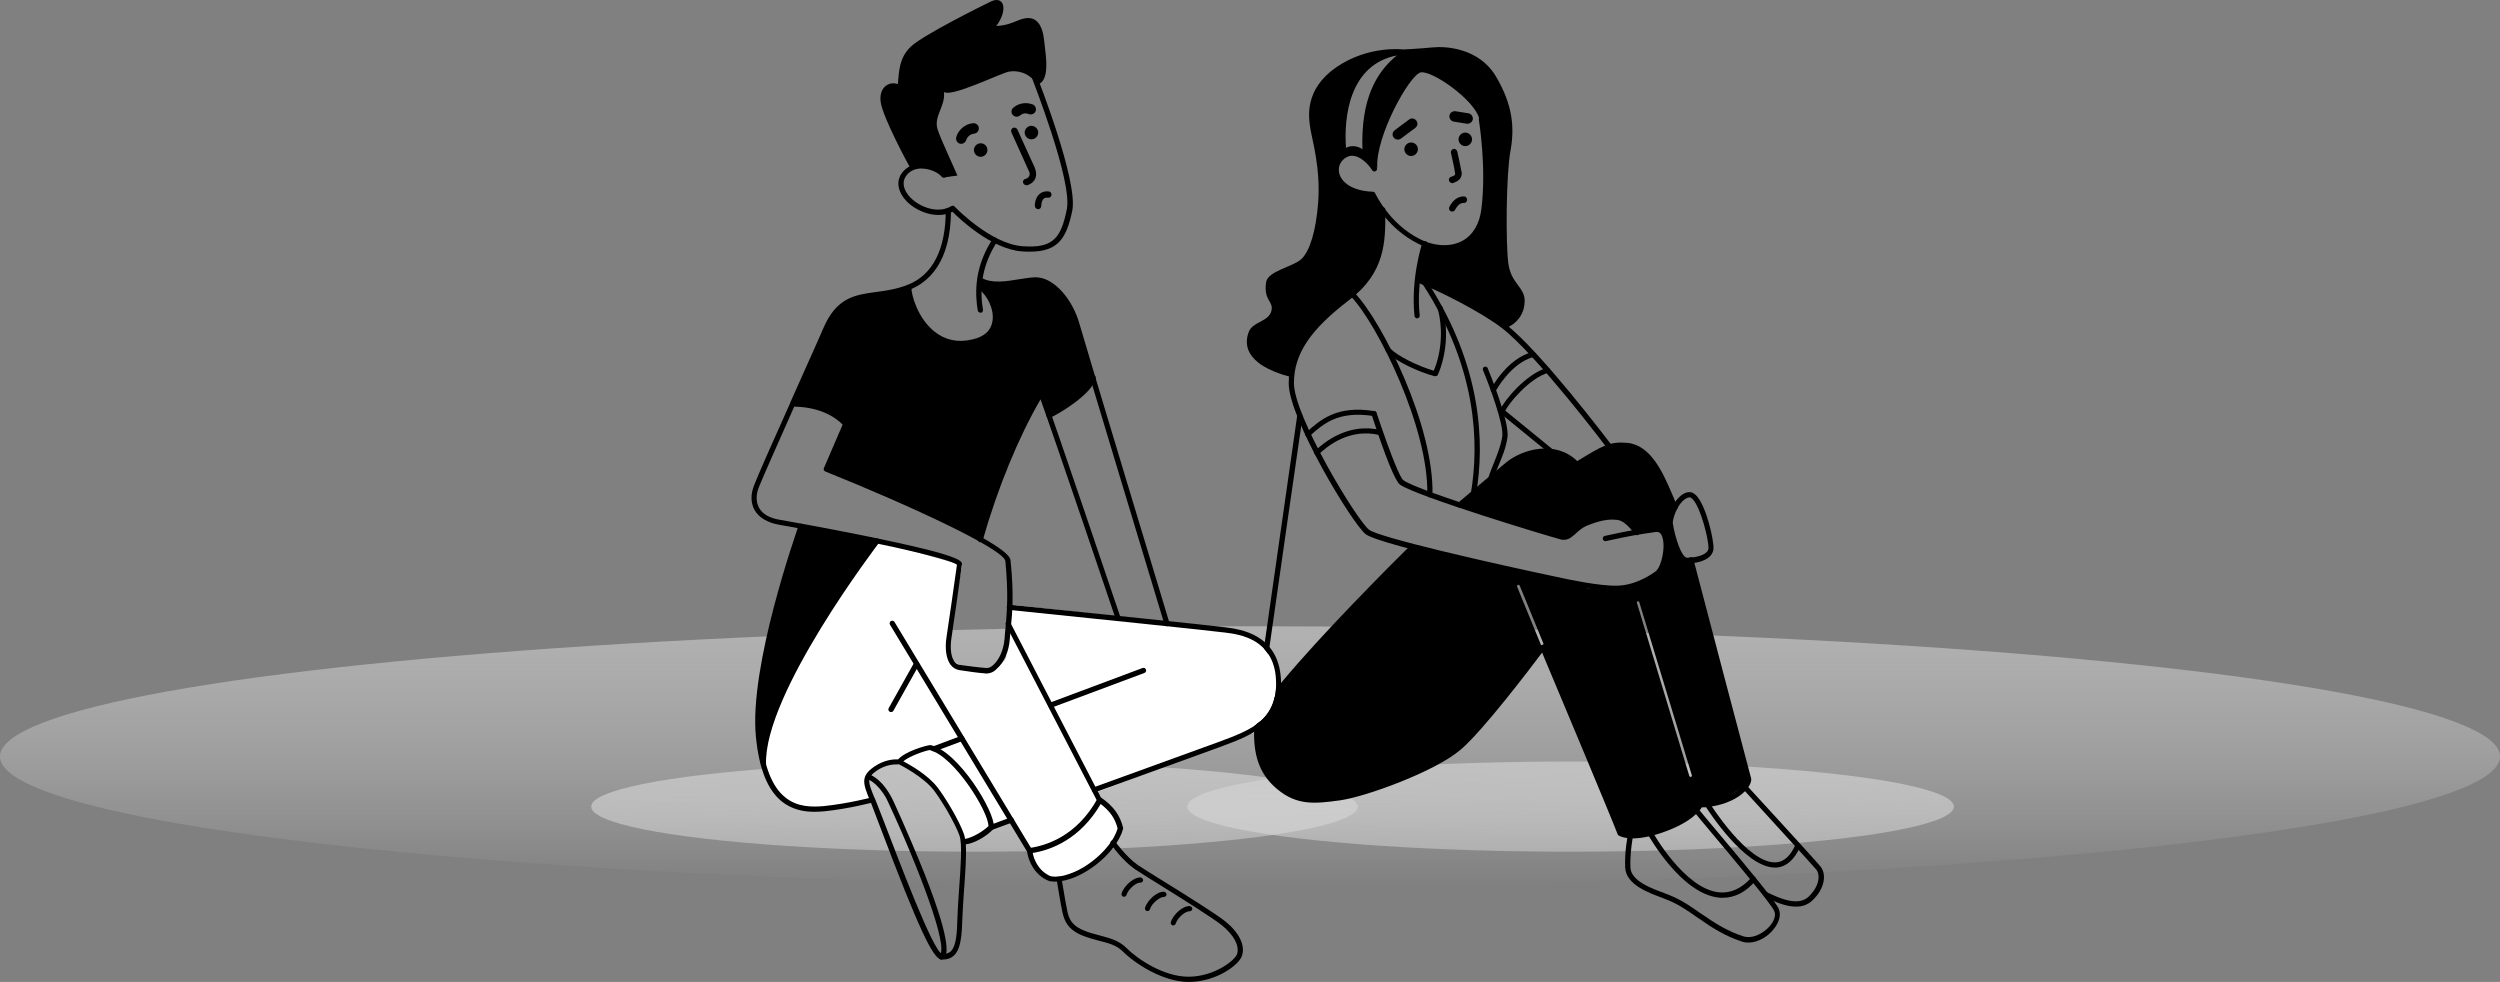 <svg width="499" height="196" viewBox="0 0 499 196" fill="none" xmlns="http://www.w3.org/2000/svg">
<rect x="0" y="0" width="499" height="196" fill="#808080" stroke="none"/>
<ellipse cx="249.5" cy="151" rx="249.5" ry="26" fill="url(#paint0_linear)"/>
<ellipse cx="313.5" cy="161" rx="76.5" ry="9" fill="url(#paint1_linear)"/>
<ellipse cx="194.5" cy="161" rx="76.5" ry="9" fill="url(#paint2_linear)"/>
<path d="M152.438 153.091C152.438 153.091 150.099 114.245 175.101 108.004L192.046 112.788L189.188 128.025C189.188 128.025 188.356 131.25 191.631 132.758C194.853 134.214 197.036 134.422 197.036 134.422C197.036 134.422 201.299 132.134 200.831 130.626C200.363 129.117 201.611 120.693 201.611 120.693L247.249 125.685C247.249 125.685 262.479 132.55 250.368 146.227L218.712 158.187L221.051 160.215L224.17 165.52C224.17 165.52 220.323 172.124 217.464 173.06C214.606 173.996 209.46 175.868 209.46 175.868C209.46 175.868 206.653 173.788 206.081 171.552C205.509 169.316 202.39 163.544 202.39 163.544L197.452 165.364L195.165 167.548H192.774L188.928 161.671L187.108 158.031L182.222 153.611L179.052 152.051C179.052 152.051 171.982 153.299 172.918 155.951C173.854 158.603 174.217 159.799 174.217 159.799L166.628 161.203C166.628 161.203 158.935 162.972 155.869 159.175C152.802 155.327 152.438 153.091 152.438 153.091Z" fill="white"/>
<path d="M195.581 55.533L196.933 56.365C196.933 56.365 200.311 56.729 201.507 56.469C202.703 56.261 206.133 55.845 207.173 55.845C208.264 55.845 211.851 58.809 212.423 59.485C212.994 60.161 215.022 64.79 215.022 64.79L217.465 73.11C217.465 73.11 218.452 74.982 218.14 75.814C217.829 76.646 214.19 79.818 213.462 80.338C212.735 80.859 209.356 82.783 209.356 82.783L207.745 78.414L202.806 87.879C202.806 87.879 197.92 100.204 197.661 100.88C197.401 101.556 195.581 107.588 195.581 107.588L190.539 105.04L183.574 101.712L177.129 98.852L169.592 95.679L164.913 93.755L166.993 88.919L168.76 84.811C168.76 84.811 167.408 83.511 166.837 83.095C166.265 82.679 162.47 80.703 161.327 80.703C160.131 80.703 158.208 80.703 158.208 80.703L162.418 71.238C162.418 71.238 165.849 63.853 166.369 63.021C166.889 62.189 169.799 60.109 170.787 59.745C171.827 59.329 174.841 58.913 176.037 58.757C177.233 58.601 181.027 57.561 181.027 57.561C181.027 57.561 182.119 60.941 182.638 61.929C183.158 62.917 185.029 65.622 185.549 66.09C186.069 66.558 189.084 68.43 190.487 68.534C191.891 68.638 195.166 68.274 196.153 67.598C196.153 67.598 198.7 65.362 198.648 64.01C198.596 62.657 197.245 59.017 196.933 58.653C196.673 58.289 195.373 57.405 195.373 57.405L195.581 55.533Z" fill="black"/>
<path d="M159.923 105.04L175.049 108.004C175.049 108.004 169.227 116.065 168.136 117.677C167.044 119.289 161.223 128.649 160.495 129.95C159.819 131.198 155.765 139.258 155.349 140.298C154.933 141.338 152.49 147.943 152.334 149.971C152.178 151.999 151.866 150.439 151.866 150.439C151.866 150.439 151.294 146.747 151.294 145.187C151.294 143.626 152.23 133.798 152.49 132.498C152.75 131.198 155.505 119.289 155.817 118.301C156.077 117.313 158.208 110.916 158.208 110.916L159.923 105.04Z" fill="black"/>
<path d="M205.613 50.229C205.093 50.229 204.573 50.229 203.95 50.177C197.868 49.709 191.527 43.676 190.123 42.272C187.16 43.78 183.21 42.428 180.975 40.192C179.259 38.424 178.843 36.344 179.883 34.732C180.715 33.483 182.014 32.755 183.626 32.651C185.549 32.547 187.732 33.38 188.772 34.68C188.98 34.836 188.98 35.2 188.72 35.356C188.512 35.564 188.148 35.512 187.992 35.304C187.108 34.264 185.289 33.587 183.678 33.639C182.794 33.691 181.546 34.004 180.767 35.252C179.987 36.448 180.351 38.008 181.702 39.412C183.73 41.492 187.368 42.688 189.915 41.128C190.123 41.024 190.383 41.024 190.539 41.232C190.591 41.284 197.608 48.617 204.002 49.136C210.343 49.657 211.799 47.368 212.942 41.752C214.086 36.136 206.029 15.75 205.977 15.542C205.873 15.282 205.977 14.97 206.289 14.866C206.549 14.762 206.861 14.866 206.964 15.178C207.276 16.011 215.177 36.084 214.034 42.012C212.89 47.472 211.279 50.229 205.613 50.229Z" fill="black"/>
<path d="M196.985 134.422C196.933 134.422 196.881 134.422 196.829 134.422C195.217 134.318 193.502 134.058 191.787 133.798L191.475 133.746C190.799 133.642 190.175 133.278 189.707 132.654C188.876 131.51 188.564 129.482 188.928 127.141C189.188 125.529 190.695 115.025 191.007 112.737C189.5 111.332 171.722 107.588 155.453 104.728C153.166 104.312 151.502 103.324 150.619 101.816C149.839 100.412 149.787 98.696 150.515 96.876C151.139 95.212 154.465 87.671 157.74 80.391C157.74 80.391 157.74 80.391 157.74 80.339C160.963 73.11 164.081 66.194 164.289 65.622C166.94 59.381 170.579 58.861 174.841 58.289C176.868 58.029 178.948 57.717 181.235 56.833C186.173 54.857 188.772 49.761 188.772 42.012C188.772 41.7 188.98 41.492 189.292 41.492C189.603 41.492 189.811 41.7 189.811 42.012C189.811 52.361 185.341 56.313 181.599 57.821C179.208 58.757 176.972 59.069 174.997 59.381C170.943 59.953 167.72 60.369 165.277 66.09C165.225 66.246 162.21 72.954 159.039 80.131C163.406 80.287 167.044 81.847 169.227 84.447C169.331 84.603 169.383 84.811 169.279 84.967C168.5 86.683 166.317 91.831 165.641 93.443C167.668 94.275 175.413 97.448 183.158 100.932C201.455 109.252 201.663 111.228 201.715 111.957C202.39 118.613 202.079 122.149 201.767 125.269C201.715 126.049 201.611 126.777 201.559 127.505C201.403 130.002 200.415 132.238 198.96 133.486C198.336 134.162 197.608 134.422 196.985 134.422ZM158.52 81.171C155.349 88.347 152.074 95.68 151.45 97.292C150.879 98.8 150.879 100.204 151.502 101.348C152.178 102.596 153.634 103.428 155.609 103.74C155.713 103.74 164.757 105.352 173.698 107.172C192.254 110.968 192.098 112.009 191.995 112.737C191.735 114.765 190.175 125.685 189.915 127.297C189.603 129.326 189.811 131.094 190.487 132.03C190.747 132.394 191.111 132.654 191.579 132.706L191.891 132.758C193.554 132.966 195.269 133.226 196.881 133.33C197.296 133.382 197.816 133.174 198.284 132.706C199.22 131.874 200.311 130.054 200.519 127.401C200.571 126.621 200.623 125.893 200.727 125.113C200.987 122.045 201.299 118.561 200.675 112.009C200.467 109.668 181.962 101.036 164.757 94.119C164.601 94.067 164.549 93.963 164.445 93.859C164.393 93.755 164.393 93.599 164.445 93.443C164.497 93.391 167.148 87.099 168.188 84.759C166.057 82.575 162.626 81.223 158.52 81.171Z" fill="black"/>
<path d="M181.754 33.64C181.235 32.755 176.141 23.291 175.777 20.327C175.413 17.363 177.492 16.166 179.207 16.791C179.467 14.086 179.467 11.59 181.754 9.354C183.99 7.118 196.049 1.138 197.66 0.358C200.415 -1.047 201.299 1.918 198.856 5.194C201.091 5.038 201.922 4.57 203.274 4.05C206.913 2.542 208.108 5.09 208.42 8.158C208.784 11.382 209.615 16.114 207.068 16.895C205.353 14.346 202.962 14.034 201.403 14.294C199.843 14.554 189.863 19.495 188.408 18.351C188.772 21.211 186.277 23.187 187.16 25.891C187.732 27.659 190.175 32.859 191.111 35.044C190.123 35.148 189.291 35.304 188.564 35.408C186.381 32.547 182.69 33.432 181.754 33.64Z" fill="black"/>
<path d="M204.834 36.968C204.574 36.968 204.314 36.76 204.21 36.5C204.106 36.136 204.314 35.772 204.678 35.72C204.678 35.72 205.249 35.564 205.457 35.096C205.561 34.836 205.561 34.42 205.301 34.004C204.626 32.547 201.975 26.671 201.871 26.411C201.715 26.099 201.871 25.683 202.183 25.527C202.494 25.371 202.91 25.527 203.066 25.839C203.118 25.891 205.821 31.975 206.497 33.38C206.861 34.212 206.913 34.94 206.653 35.616C206.237 36.604 205.197 36.916 205.093 36.968C204.99 36.968 204.886 36.968 204.834 36.968Z" fill="black"/>
<path d="M197.089 29.947C197.089 30.675 196.465 31.299 195.737 31.299C195.009 31.299 194.386 30.675 194.386 29.947C194.386 29.219 195.009 28.595 195.737 28.595C196.465 28.595 197.089 29.167 197.089 29.947Z" fill="black"/>
<path d="M207.224 26.463C207.224 27.191 206.601 27.815 205.873 27.815C205.145 27.815 204.521 27.191 204.521 26.463C204.521 25.735 205.145 25.111 205.873 25.111C206.653 25.163 207.224 25.735 207.224 26.463Z" fill="black"/>
<path d="M191.891 28.699C191.839 28.699 191.735 28.699 191.683 28.699C191.111 28.595 190.747 28.023 190.851 27.451C191.059 26.463 192.151 24.799 194.23 24.591C194.802 24.539 195.321 24.955 195.373 25.527C195.425 26.099 195.01 26.619 194.438 26.671C193.45 26.775 192.93 27.607 192.878 27.919C192.774 28.335 192.359 28.699 191.891 28.699Z" fill="black"/>
<path d="M202.91 23.291C202.65 23.291 202.391 23.187 202.183 22.979C201.767 22.563 201.819 21.887 202.235 21.523C202.858 20.951 204.314 20.171 206.133 20.847C206.653 21.055 206.913 21.679 206.705 22.199C206.497 22.719 205.873 22.979 205.353 22.771C204.366 22.355 203.69 22.979 203.69 22.979C203.43 23.187 203.17 23.291 202.91 23.291Z" fill="black"/>
<path d="M207.225 41.752C206.861 41.752 206.549 41.44 206.549 41.076C206.549 40.088 206.913 39.204 207.536 38.684C208.056 38.268 208.68 38.112 209.356 38.216C209.72 38.268 209.927 38.632 209.876 38.944C209.824 39.308 209.46 39.516 209.148 39.464C208.836 39.412 208.576 39.464 208.368 39.62C208.056 39.88 207.848 40.452 207.848 41.024C207.848 41.44 207.588 41.752 207.225 41.752Z" fill="black"/>
<path d="M195.685 62.397C195.425 62.397 195.217 62.241 195.165 61.981C194.282 56.781 195.269 52.101 198.128 47.681C198.284 47.42 198.596 47.368 198.856 47.525C199.116 47.681 199.168 47.993 199.012 48.253C196.309 52.465 195.373 56.937 196.205 61.825C196.257 62.085 196.049 62.397 195.789 62.449C195.737 62.397 195.685 62.397 195.685 62.397Z" fill="black"/>
<path d="M232.954 125.009C232.747 125.009 232.539 124.853 232.435 124.645C232.279 124.125 215.905 70.042 214.502 65.049C213.046 59.953 209.616 56.677 207.121 56.417C206.185 56.313 204.886 56.521 203.534 56.781C200.831 57.197 197.816 57.717 195.425 56.417C195.165 56.261 195.061 55.949 195.217 55.689C195.373 55.429 195.685 55.325 195.945 55.481C198.024 56.625 200.883 56.157 203.378 55.741C204.782 55.533 206.133 55.273 207.225 55.377C210.499 55.689 214.086 59.693 215.489 64.737C216.893 69.73 233.266 123.761 233.422 124.333C233.526 124.593 233.37 124.905 233.058 124.957C233.058 125.009 233.006 125.009 232.954 125.009Z" fill="black"/>
<path d="M210.603 175.972C210.187 175.972 209.824 175.92 209.408 175.868C209.356 175.868 209.356 175.868 209.304 175.816C206.549 174.672 205.249 171.968 204.989 169.836C204.937 169.576 205.145 169.316 205.457 169.264C208.784 168.796 214.917 166.924 219.076 159.383C219.128 159.227 219.284 159.175 219.44 159.123C219.596 159.071 219.752 159.123 219.856 159.227C222.299 160.995 223.546 162.711 224.17 165.208C224.17 165.312 224.17 165.364 224.17 165.468C222.766 170.46 215.697 175.972 210.603 175.972ZM209.668 174.88C209.979 174.932 210.291 174.984 210.603 174.984C215.177 174.984 221.779 169.888 223.078 165.364C222.559 163.335 221.571 161.931 219.7 160.475C215.541 167.6 209.668 169.68 206.133 170.252C206.341 171.396 207.173 173.788 209.668 174.88Z" fill="black"/>
<path d="M186.381 149.971C186.173 149.971 185.965 149.867 185.913 149.659C185.809 149.399 185.965 149.087 186.225 148.983L191.787 146.902C192.047 146.798 192.358 146.954 192.462 147.214C192.566 147.474 192.41 147.786 192.15 147.891L186.589 149.971C186.537 149.971 186.433 149.971 186.381 149.971Z" fill="black"/>
<path d="M209.72 141.234C209.512 141.234 209.304 141.13 209.252 140.922C209.148 140.662 209.304 140.35 209.564 140.246L228.068 133.33C228.328 133.226 228.64 133.382 228.744 133.642C228.848 133.902 228.692 134.214 228.432 134.318L209.928 141.234C209.824 141.234 209.772 141.234 209.72 141.234Z" fill="black"/>
<path d="M218.452 158.187C218.244 158.187 218.036 158.031 217.984 157.823C217.88 157.563 218.036 157.251 218.296 157.147L243.091 148.151C249.848 145.654 255.15 143.678 254.682 135.566C254.214 127.505 247.405 126.621 244.494 126.257C244.338 126.257 244.182 126.205 244.026 126.205C242.311 125.945 216.581 123.293 201.403 121.733C201.143 121.681 200.935 121.473 200.935 121.161C200.987 120.901 201.247 120.693 201.507 120.693C216.685 122.253 242.415 124.905 244.13 125.165C244.286 125.165 244.442 125.217 244.598 125.217C247.509 125.581 255.15 126.569 255.67 135.514C256.189 144.406 250.264 146.59 243.402 149.139L242.259 149.555L218.608 158.135C218.608 158.187 218.556 158.187 218.452 158.187Z" fill="black"/>
<path d="M197.868 165.676C197.66 165.676 197.452 165.52 197.4 165.312C197.296 165.052 197.452 164.74 197.712 164.636L201.663 163.18C201.922 163.076 202.234 163.232 202.338 163.492C202.442 163.752 202.286 164.064 202.026 164.168L198.076 165.624C197.972 165.676 197.92 165.676 197.868 165.676Z" fill="black"/>
<path d="M188.2 191.521C188.096 191.521 187.992 191.521 187.888 191.521C186.225 191.417 183.262 185.073 175.777 165.312C174.841 162.868 174.113 160.943 173.697 159.851L173.646 159.799C172.294 156.471 171.67 154.963 174.477 153.039C176.556 151.583 178.532 151.531 179.259 151.583C180.767 149.919 184.769 148.827 185.601 148.723C185.653 148.723 185.705 148.723 185.757 148.723C191.267 149.919 198.7 162.087 198.388 165.208C198.388 165.312 198.336 165.416 198.232 165.52C196.984 166.872 194.541 168.328 192.774 168.536C192.93 170.824 192.67 174.256 192.41 177.844C192.254 180.185 192.098 182.421 192.046 184.241C191.942 187.829 191.475 189.753 190.383 190.741C189.811 191.261 189.135 191.521 188.2 191.521ZM178.895 152.571C178.168 152.571 176.608 152.727 174.997 153.819C172.918 155.275 173.23 156.055 174.581 159.331L174.633 159.383C175.101 160.527 175.829 162.451 176.764 164.844C179.623 172.28 186.225 189.753 187.992 190.377C188.772 190.429 189.343 190.273 189.759 189.909C190.591 189.129 191.007 187.309 191.059 184.137C191.111 182.265 191.267 179.925 191.423 177.688C191.734 173.372 192.098 168.484 191.526 166.82C190.643 164.272 187.784 159.539 186.381 157.719C184.301 155.067 179.987 152.831 179.363 152.519C179.207 152.623 179.051 152.571 178.895 152.571ZM180.299 151.947C181.754 152.727 185.237 154.703 187.108 157.147C188.616 159.071 191.475 163.804 192.41 166.508C192.514 166.768 192.566 167.08 192.618 167.444C194.022 167.236 196.153 165.988 197.296 164.896C197.296 161.931 190.383 150.855 185.549 149.711C184.613 149.867 181.65 150.855 180.299 151.947Z" fill="black"/>
<path d="M187.888 191.521C187.732 191.521 187.576 191.469 187.472 191.313C187.316 191.105 187.316 190.741 187.576 190.585C189.344 189.129 183.678 173.84 177.18 159.903C177.18 159.851 175.725 156.731 173.334 155.587C173.074 155.483 172.97 155.171 173.074 154.911C173.178 154.651 173.49 154.547 173.75 154.651C176.505 155.951 178.012 159.331 178.116 159.487C178.168 159.539 181.495 166.768 184.458 174.204C190.539 189.597 188.876 190.897 188.252 191.417C188.096 191.469 187.992 191.521 187.888 191.521Z" fill="black"/>
<path d="M223.182 123.969C222.974 123.969 222.766 123.813 222.714 123.605C222.61 123.241 210.499 87.463 207.692 79.714C203.326 87.203 199.116 97.395 196.153 107.848C196.049 108.108 195.789 108.264 195.529 108.212C195.269 108.108 195.113 107.848 195.165 107.588C198.284 96.615 202.754 85.903 207.38 78.258C207.484 78.102 207.692 77.998 207.848 77.998C208.056 77.998 208.212 78.154 208.264 78.31C210.083 83.095 223.546 122.877 223.65 123.241C223.754 123.501 223.598 123.813 223.338 123.917C223.286 123.969 223.234 123.969 223.182 123.969Z" fill="black"/>
<path d="M191.682 69.106C189.551 69.106 187.576 68.43 185.861 67.026C182.326 64.217 180.871 59.329 180.871 57.353C180.871 57.041 181.079 56.833 181.39 56.833C181.702 56.833 181.91 57.041 181.91 57.353C181.91 59.121 183.314 63.645 186.536 66.194C188.668 67.91 191.215 68.43 194.073 67.754C196.413 67.234 197.764 66.037 198.076 64.217C198.544 61.825 197.036 58.913 195.425 57.769C195.165 57.613 195.113 57.301 195.321 57.041C195.477 56.781 195.789 56.729 196.049 56.937C197.972 58.289 199.635 61.617 199.115 64.477C198.804 66.037 197.764 68.014 194.333 68.794C193.398 69.002 192.514 69.106 191.682 69.106Z" fill="black"/>
<path d="M209.356 83.407C209.148 83.407 208.94 83.303 208.888 83.095C208.784 82.835 208.888 82.523 209.2 82.419C210.759 81.795 217.153 77.842 217.673 75.294C217.725 75.034 217.985 74.826 218.296 74.878C218.556 74.93 218.764 75.19 218.712 75.502C218.037 78.674 211.175 82.731 209.564 83.407C209.46 83.407 209.408 83.407 209.356 83.407Z" fill="black"/>
<path d="M162.522 162.035C160.443 162.035 158.104 161.619 156.025 159.955C153.166 157.615 151.503 153.403 150.879 147.058C149.475 132.914 159.04 106.028 159.403 104.884C159.507 104.624 159.819 104.468 160.079 104.572C160.339 104.676 160.495 104.988 160.391 105.248C160.287 105.508 150.567 133.018 151.918 146.954C152.49 152.935 154.102 157.043 156.7 159.123C159.144 161.151 162.158 161.099 164.497 160.891C169.435 160.371 173.906 159.175 173.958 159.175C174.218 159.123 174.53 159.279 174.581 159.539C174.633 159.799 174.478 160.111 174.218 160.163C174.166 160.163 169.591 161.411 164.601 161.931C163.978 161.983 163.25 162.035 162.522 162.035Z" fill="black"/>
<path d="M152.386 153.143C152.126 153.143 151.866 152.935 151.866 152.623C151.347 138.114 173.698 108.94 174.633 107.692C174.789 107.484 175.153 107.432 175.361 107.588C175.569 107.744 175.621 108.108 175.465 108.316C175.257 108.628 152.386 138.478 152.906 152.571C152.906 152.883 152.698 153.091 152.386 153.143Z" fill="black"/>
<path d="M219.492 160.215C219.284 160.215 219.128 160.111 219.024 159.955L200.779 124.749C200.623 124.489 200.727 124.177 200.987 124.073C201.247 123.917 201.559 124.021 201.663 124.281L219.908 159.487C220.064 159.747 219.96 160.059 219.7 160.163C219.648 160.163 219.596 160.215 219.492 160.215Z" fill="black"/>
<path d="M205.509 170.304C205.353 170.304 205.146 170.2 205.042 170.044L177.648 124.697C177.492 124.437 177.596 124.125 177.804 123.969C178.064 123.813 178.376 123.917 178.532 124.125L205.925 169.472C206.081 169.732 205.977 170.044 205.769 170.2C205.665 170.304 205.613 170.304 205.509 170.304Z" fill="black"/>
<path d="M177.856 142.118C177.752 142.118 177.7 142.118 177.596 142.066C177.336 141.91 177.232 141.598 177.388 141.338L182.482 132.238C182.638 131.978 182.95 131.874 183.21 132.03C183.47 132.186 183.574 132.498 183.418 132.758L178.324 141.858C178.22 142.066 178.012 142.118 177.856 142.118Z" fill="black"/>
<path d="M237.269 195.993C232.123 195.993 226.561 192.353 224.118 189.909C222.871 188.661 221.259 188.245 219.388 187.777C218.244 187.465 217.049 187.153 215.801 186.633C212.631 185.229 212.267 183.149 211.903 181.277L211.799 180.809C211.435 178.78 210.915 175.608 210.915 175.556C210.863 175.296 211.071 174.984 211.331 174.984C211.591 174.932 211.903 175.14 211.903 175.4C211.903 175.452 212.423 178.624 212.787 180.601L212.89 181.069C213.202 182.889 213.514 184.501 216.165 185.645C217.309 186.165 218.452 186.425 219.596 186.737C221.519 187.257 223.338 187.725 224.794 189.181C227.133 191.521 232.331 194.953 237.217 194.953C242.311 194.953 246.521 191.729 246.937 190.377C247.405 188.765 246.313 186.685 243.922 184.709C242.103 183.253 236.125 179.508 231.707 176.752C229.368 175.296 227.341 174.048 226.509 173.476C224.066 171.812 221.831 168.64 221.727 168.536C221.571 168.276 221.623 167.964 221.831 167.808C222.091 167.652 222.403 167.704 222.559 167.912C222.559 167.964 224.794 171.032 227.081 172.644C227.913 173.216 229.94 174.464 232.279 175.92C236.957 178.832 242.727 182.421 244.598 183.929C247.353 186.165 248.548 188.661 247.925 190.689C247.457 192.509 242.831 195.993 237.269 195.993Z" fill="black"/>
<path d="M224.378 178.988C224.326 178.988 224.274 178.988 224.222 178.988C223.962 178.884 223.806 178.624 223.858 178.364C224.378 176.7 226.405 175.036 227.705 175.14C227.964 175.192 228.172 175.452 228.172 175.712C228.12 175.972 227.913 176.18 227.601 176.18C226.925 176.076 225.262 177.324 224.846 178.624C224.794 178.832 224.586 178.988 224.378 178.988Z" fill="black"/>
<path d="M229.056 181.849C229.004 181.849 228.952 181.849 228.9 181.849C228.64 181.745 228.484 181.485 228.536 181.225C229.056 179.56 231.083 177.844 232.383 178C232.643 178.052 232.851 178.312 232.851 178.572C232.799 178.832 232.539 179.04 232.279 179.04C231.603 178.988 229.94 180.185 229.524 181.485C229.472 181.693 229.264 181.849 229.056 181.849Z" fill="black"/>
<path d="M234.202 184.709C234.15 184.709 234.098 184.709 234.046 184.709C233.786 184.605 233.63 184.345 233.682 184.085C234.202 182.421 236.229 180.705 237.529 180.861C237.789 180.913 237.997 181.173 237.997 181.433C237.945 181.693 237.685 181.901 237.425 181.901C236.749 181.797 235.086 183.045 234.67 184.345C234.618 184.553 234.41 184.709 234.202 184.709Z" fill="black"/>
<path d="M344.45 138.53L339.253 118.665L337.589 112.32L337.433 111.8L336.965 112.008C336.965 112.008 335.666 111.384 335.302 110.708C334.99 110.032 333.379 105.3 333.379 105.3V102.804L334.055 101.66L334.314 101.244L334.055 100.62L333.327 98.748C333.327 98.748 330 92.507 328.649 90.947C327.349 89.387 325.218 88.971 325.218 88.971L321.372 89.335L320.748 89.387L320.384 89.439C320.384 89.439 316.07 91.779 314.25 92.299C313.575 91.675 311.08 90.687 309.988 90.271C309.676 90.167 309.52 90.063 309.52 90.063C309.52 90.063 309.208 90.063 308.792 90.115C307.545 90.219 305.05 90.479 304.27 90.739C303.231 91.051 298.604 94.535 298.604 94.535L298.241 94.847L297.045 95.835L294.654 97.864L293.666 98.695L291.639 100.412L291.431 100.568L292.003 100.776L312.119 107.276L313.523 106.548L317.213 104.052L321.372 103.168L322.983 102.908L323.451 103.428L326.05 105.872L326.517 106.34L327.037 106.288L330.884 105.768C330.884 105.768 332.183 105.924 332.495 107.328C332.859 108.732 332.235 111.54 332.235 111.54L331.04 114.348H330.988L324.542 117.365L317.473 117.573L309.572 115.597L294.134 112.164L282.439 109.304L281.919 109.2L281.503 109.616L270.587 120.745L263.778 127.921L256.605 136.71L255.669 137.75L254.422 139.102C254.37 139.31 254.318 139.518 254.266 139.674C253.746 141.546 252.758 142.95 251.407 144.094C251.251 144.25 251.043 144.354 250.887 144.51H250.835V144.562C250.835 144.926 250.835 145.394 250.783 145.862C250.783 147.371 250.835 149.191 251.147 150.283C251.719 152.363 252.758 155.275 254.838 156.783C256.917 158.343 259.516 159.799 261.803 159.695C264.09 159.643 269.08 158.915 269.08 158.915L277.605 156.263L284.778 153.195L290.236 150.023L293.77 146.746L303.906 134.474L307.857 129.325L311.963 139.05L317.317 151.843L321.423 161.723L323.295 166.404C323.295 166.404 324.022 166.612 324.958 166.716C325.27 166.768 325.634 166.82 325.946 166.82C326.466 166.82 327.037 166.82 327.505 166.716C327.817 166.664 328.285 166.56 328.805 166.352C329.116 166.248 329.428 166.144 329.74 166.04C332.495 165.104 336.55 163.492 337.381 162.711C337.641 162.503 337.849 162.243 338.057 162.035C338.317 161.723 338.525 161.463 338.733 161.255C339.045 160.891 339.201 160.631 339.201 160.631C339.201 160.631 339.616 160.631 340.24 160.579C340.552 160.579 340.916 160.527 341.332 160.475C341.799 160.423 342.267 160.319 342.631 160.215C343.567 159.955 346.27 158.187 347.621 157.251C347.985 156.991 348.297 156.783 348.401 156.731C348.453 156.679 348.453 156.679 348.453 156.679L348.869 155.639L344.45 138.53ZM307.909 128.805C307.857 128.805 307.857 128.805 307.805 128.805C307.701 128.805 307.597 128.753 307.545 128.649L302.815 117.105C302.763 116.949 302.815 116.845 302.971 116.741C303.127 116.689 303.231 116.741 303.335 116.897L308.065 128.441C308.117 128.597 308.065 128.753 307.909 128.805ZM337.537 155.067C337.537 155.067 337.485 155.067 337.433 155.067C337.329 155.067 337.225 155.015 337.173 154.859L326.725 120.329C326.673 120.173 326.777 120.069 326.881 120.017C327.037 119.965 327.141 120.069 327.193 120.173L337.693 154.755C337.745 154.911 337.641 155.015 337.537 155.067Z" fill="black"/>
<path d="M288.261 49.916C286.545 49.916 284.726 49.5 283.011 48.616C277.241 45.704 274.382 40.556 273.706 39.256C269.236 38.996 267.001 36.916 266.429 35.044C265.91 33.431 266.481 31.767 267.833 30.727C268.664 30.103 269.652 29.843 270.64 30.103C272.615 30.519 274.33 32.495 274.798 33.431C274.954 33.691 274.85 34.003 274.59 34.159C274.33 34.315 274.018 34.211 273.862 33.951C273.447 33.223 271.991 31.455 270.38 31.143C269.652 30.987 269.028 31.143 268.405 31.611C267.365 32.391 267.001 33.587 267.365 34.783C267.885 36.395 269.86 38.112 274.018 38.268C274.226 38.268 274.382 38.372 274.486 38.58C274.538 38.632 277.241 44.664 283.427 47.732C286.338 49.188 289.508 49.344 291.847 48.096C293.979 46.952 295.33 44.716 295.694 41.648C296.733 33.171 295.174 23.967 295.174 23.863C295.122 23.603 295.33 23.291 295.59 23.239C295.902 23.187 296.162 23.395 296.214 23.655C296.214 23.759 297.773 33.171 296.733 41.752C296.214 46.068 294.082 48.044 292.367 48.98C291.12 49.604 289.716 49.916 288.261 49.916Z" fill="black"/>
<path d="M322.567 118.041C318.721 118.041 312.431 116.637 312.119 116.585C308.377 115.804 275.266 108.836 272.563 106.6C269.756 104.312 257.229 83.459 257.229 76.542C257.229 70.354 260.556 65.257 268.716 59.069C275.422 53.921 275.474 47.94 275.474 42.688V41.856C275.474 41.544 275.734 41.336 275.994 41.336C276.306 41.336 276.513 41.596 276.513 41.856V42.636C276.513 48.148 276.513 54.389 269.34 59.849C261.491 65.829 258.269 70.666 258.269 76.49C258.269 82.99 270.588 103.532 273.239 105.716C275.162 107.276 297.669 112.424 312.327 115.492C312.379 115.492 319.345 117.053 322.983 116.897C326.882 116.741 330.104 114.296 330.468 114.036C331.664 113.1 332.547 108.94 331.716 106.964C331.352 106.132 330.832 106.132 330.468 106.184L329.792 106.288C327.245 106.652 325.738 106.86 320.54 108.004C320.28 108.056 319.968 107.9 319.916 107.588C319.864 107.328 320.02 107.016 320.332 106.964C325.53 105.82 327.09 105.612 329.637 105.248L330.312 105.144C331.352 104.988 332.184 105.508 332.651 106.548C333.639 108.836 332.755 113.568 331.092 114.868C330.468 115.336 327.09 117.833 322.983 117.989C322.879 118.041 322.723 118.041 322.567 118.041Z" fill="black"/>
<path d="M282.854 63.541C282.595 63.541 282.387 63.333 282.335 63.073C281.555 55.741 283.79 48.772 283.894 48.46C283.998 48.2 284.258 48.044 284.57 48.148C284.83 48.252 284.986 48.512 284.882 48.824C284.882 48.876 282.595 55.897 283.374 62.969C283.426 63.229 283.218 63.489 282.906 63.541C282.906 63.541 282.906 63.541 282.854 63.541Z" fill="black"/>
<path d="M321.111 89.543C320.955 89.543 320.8 89.491 320.696 89.335C320.54 89.127 306.869 71.03 299.904 65.569C296.057 62.553 287.273 57.977 282.802 56.365C282.543 56.261 282.387 55.949 282.491 55.689C282.595 55.429 282.906 55.273 283.166 55.377C287.689 56.989 296.629 61.617 300.579 64.737C307.649 70.302 321.007 87.983 321.579 88.711C321.735 88.919 321.683 89.283 321.475 89.439C321.319 89.491 321.215 89.543 321.111 89.543Z" fill="black"/>
<path d="M338.577 98.904C338.109 98.436 337.641 98.175 337.121 98.228C336.238 98.279 335.406 98.852 334.626 99.84C334.523 99.944 334.471 100.048 334.367 100.204C334.263 100.36 334.159 100.516 334.055 100.672C333.951 100.88 333.795 101.088 333.691 101.296C333.067 102.544 332.703 103.896 332.807 104.676C332.807 104.78 334.003 112.424 336.706 112.424C336.81 112.424 336.914 112.424 337.018 112.424C337.173 112.424 337.381 112.424 337.537 112.424C337.693 112.424 337.901 112.372 338.057 112.372C340.136 112.112 341.904 111.176 342.008 109.512C342.112 107.848 340.604 101.036 338.577 98.904ZM337.433 111.28C337.173 111.28 336.966 111.332 336.758 111.332C335.666 111.332 334.315 107.276 333.899 104.468C333.847 103.948 334.159 102.7 334.782 101.504C334.782 101.504 334.782 101.504 334.782 101.452C334.99 101.088 335.198 100.776 335.458 100.464C335.874 99.944 336.498 99.32 337.277 99.268C337.433 99.268 337.641 99.424 337.849 99.632C339.513 101.348 341.072 107.848 341.02 109.408C340.968 110.604 339.045 111.176 337.433 111.28Z" fill="black"/>
<path d="M285.402 99.268C285.09 99.268 284.882 99.008 284.882 98.748C285.246 85.539 274.902 64.581 269.6 59.121C269.392 58.913 269.392 58.601 269.6 58.393C269.808 58.185 270.12 58.185 270.327 58.393C275.889 64.113 286.285 85.071 285.921 98.8C285.921 99.06 285.661 99.268 285.402 99.268Z" fill="black"/>
<path d="M294.134 98.852C294.082 98.852 294.082 98.852 294.03 98.852C293.77 98.799 293.562 98.539 293.614 98.279C295.226 88.555 294.862 73.474 283.998 56.781L283.946 56.729C283.79 56.469 283.842 56.157 284.102 56.001C284.362 55.845 284.674 55.897 284.83 56.157L284.882 56.209C295.901 73.214 296.317 88.555 294.654 98.435C294.654 98.695 294.394 98.852 294.134 98.852Z" fill="black"/>
<path d="M286.493 75.086C286.441 75.086 286.389 75.086 286.337 75.086C283.166 74.254 278.696 72.174 276.721 70.25C276.513 70.042 276.513 69.73 276.721 69.522C276.929 69.314 277.241 69.314 277.449 69.522C279.008 71.082 282.854 73.006 286.181 73.994C287.741 70.354 288.052 65.517 286.961 61.617C286.909 61.357 287.065 61.045 287.325 60.993C287.585 60.941 287.896 61.097 287.948 61.357C289.144 65.673 288.728 70.926 286.961 74.878C286.909 74.982 286.701 75.086 286.493 75.086Z" fill="black"/>
<path d="M259.984 83.198C259.984 83.251 259.88 83.874 259.724 85.019C258.788 91.519 255.513 114.088 253.382 129.169C253.33 129.689 253.226 130.157 253.174 130.625C252.914 130.209 252.602 129.845 252.291 129.481C252.343 129.065 252.394 128.649 252.446 128.233C254.89 111.02 258.632 84.967 258.892 83.147C258.892 83.094 258.892 83.094 258.892 83.043C258.944 82.731 259.204 82.575 259.464 82.575C259.828 82.626 260.035 82.886 259.984 83.198Z" fill="black"/>
<path d="M250.367 144.926C250.367 145.342 250.315 145.758 250.315 146.174C250.263 151.427 251.719 154.859 254.993 157.563C258.84 160.735 262.271 160.475 267.469 159.747C272.459 159.071 286.493 154.027 291.639 149.555C296.109 145.706 305.414 133.434 307.805 130.261C309.988 135.462 321.735 163.439 322.879 166.508C322.931 166.612 322.983 166.716 323.087 166.768C323.555 167.028 324.126 167.184 324.906 167.288C325.166 167.288 325.426 167.34 325.738 167.34C325.79 167.34 325.894 167.34 325.998 167.34C326.933 167.34 328.025 167.184 329.22 166.924C329.584 166.872 329.896 166.768 330.26 166.664C330.416 166.612 330.572 166.56 330.78 166.508C333.379 165.728 336.653 164.324 338.577 162.451C338.837 162.191 339.096 161.931 339.304 161.671C339.46 161.515 339.564 161.307 339.668 161.151C339.98 161.151 340.344 161.151 340.656 161.099C341.02 161.047 341.436 160.995 341.799 160.943C344.346 160.527 346.841 159.435 348.297 157.927C348.557 157.667 348.765 157.407 348.973 157.095C349.284 156.627 349.492 156.211 349.544 155.691C349.544 155.587 349.544 155.535 349.544 155.431C348.557 151.843 339.46 117.209 338.161 112.216C338.057 111.852 338.005 111.644 338.005 111.644C337.953 111.384 337.745 111.228 337.485 111.228C337.433 111.228 337.433 111.228 337.381 111.228C337.121 111.332 336.965 111.592 337.017 111.852C337.017 111.852 337.017 111.852 337.017 111.904C337.017 111.956 337.069 112.112 337.121 112.268C338.213 116.429 347.309 151.271 348.505 155.535C347.829 158.135 342.995 160.111 339.356 160.007C339.148 160.007 338.993 160.111 338.889 160.267C338.733 160.579 338.525 160.891 338.265 161.203L338.213 161.255C336.601 163.023 333.379 164.532 330.52 165.364C330.156 165.468 329.792 165.572 329.428 165.676H329.376C327.973 166.04 326.673 166.196 325.634 166.196H325.582C324.854 166.196 324.282 166.092 323.866 165.884C322.255 161.619 309.052 130.313 308.532 128.961C308.48 128.805 308.325 128.701 308.117 128.649C308.013 128.649 307.909 128.649 307.857 128.701C307.805 128.753 307.701 128.805 307.649 128.857C307.545 129.013 296.005 144.458 291.067 148.723C286.025 153.039 272.303 157.979 267.417 158.655C262.323 159.331 259.256 159.591 255.721 156.679C252.602 154.079 251.303 150.699 251.459 145.394C251.459 144.978 251.511 144.51 251.511 144.042V143.99C251.355 144.146 251.147 144.25 250.991 144.406H250.939L250.367 144.926Z" fill="black"/>
<path d="M251.459 144.146C251.459 144.198 251.459 144.198 251.407 144.25C251.303 144.458 251.147 144.562 250.939 144.562C251.095 144.406 251.251 144.302 251.459 144.146Z" fill="black"/>
<path d="M282.439 109.252C282.439 109.356 282.387 109.408 282.283 109.512C282.283 109.512 282.179 109.616 282.075 109.72C280.048 111.748 263.726 127.973 255.669 137.958C255.202 138.53 254.734 139.154 254.318 139.674C254.37 139.466 254.422 139.258 254.474 139.102C254.578 138.634 254.63 138.114 254.682 137.594C255.046 137.178 255.357 136.71 255.721 136.294C263.674 126.673 277.657 112.684 280.931 109.46C281.295 109.096 281.503 108.888 281.607 108.836C281.711 108.732 281.919 108.68 282.075 108.68C282.179 108.68 282.283 108.732 282.335 108.836C282.439 108.888 282.491 109.096 282.439 109.252Z" fill="black"/>
<path d="M334.315 101.764C334.107 101.764 333.951 101.66 333.847 101.504C333.483 100.828 333.119 99.944 332.755 99.007C331.092 95.107 328.805 89.803 324.698 89.439C321.528 89.179 320.332 89.907 315.238 92.975L314.978 93.131C314.77 93.235 314.51 93.235 314.354 93.027C310.508 88.919 304.374 90.583 301.308 93.079C299.384 94.639 291.743 101.14 291.639 101.192C291.431 101.4 291.068 101.348 290.912 101.14C290.704 100.932 290.756 100.568 290.964 100.412C291.016 100.36 298.709 93.859 300.632 92.299C303.959 89.595 310.508 87.827 314.822 92.039C319.916 88.919 321.32 88.087 324.802 88.399C329.532 88.815 331.976 94.483 333.743 98.591C334.107 99.475 334.471 100.36 334.834 100.984C334.938 101.244 334.886 101.556 334.626 101.66C334.471 101.764 334.419 101.764 334.315 101.764Z" fill="black"/>
<path d="M309.624 90.635C309.52 90.635 309.416 90.583 309.312 90.531L299.124 82.211C298.916 82.055 298.864 81.691 299.072 81.483C299.228 81.275 299.592 81.222 299.8 81.43L309.988 89.751C310.196 89.907 310.248 90.271 310.04 90.479C309.936 90.583 309.78 90.635 309.624 90.635Z" fill="black"/>
<path d="M348.972 188.141C348.557 188.141 348.089 188.089 347.673 187.933C344.398 186.893 341.487 185.021 339.304 183.461L339.044 183.305C336.601 181.589 334.834 180.341 332.131 179.353L332.027 179.3C329.064 178.208 324.542 176.596 324.386 173.164C324.23 169.992 324.906 166.768 324.906 166.664C324.958 166.404 325.218 166.196 325.53 166.248C325.79 166.3 325.998 166.56 325.946 166.872C325.946 166.924 325.322 170.096 325.426 173.112C325.53 175.868 329.636 177.324 332.339 178.312L332.443 178.364C335.302 179.405 337.069 180.653 339.616 182.421L339.876 182.577C342.163 184.189 344.866 185.905 347.985 186.893C349.856 187.465 351.987 186.269 353.183 184.917C354.17 183.825 354.534 182.577 354.118 181.797C353.391 180.237 346.218 171.708 341.903 166.56C340.032 164.324 338.577 162.607 338.057 161.931C337.901 161.723 337.901 161.359 338.161 161.203C338.369 161.047 338.733 161.047 338.888 161.307C339.356 161.931 340.864 163.7 342.683 165.884C348.765 173.112 354.274 179.769 355.002 181.329C355.574 182.525 355.158 184.137 353.911 185.593C352.819 186.945 350.896 188.141 348.972 188.141Z" fill="black"/>
<path d="M358.485 180.965C356.302 180.965 354.015 179.872 352.508 179.144L352.3 179.04C352.04 178.936 351.936 178.624 352.04 178.364C352.144 178.104 352.456 178 352.715 178.104L352.923 178.208C355.003 179.196 358.797 180.965 360.928 179.04C363.059 177.064 363.423 174.724 362.54 173.58C361.5 172.332 347.985 157.615 347.881 157.459C347.673 157.251 347.725 156.939 347.933 156.731C348.141 156.523 348.453 156.575 348.661 156.783C349.233 157.407 362.332 171.656 363.371 172.956C364.567 174.412 364.359 177.324 361.656 179.82C360.72 180.653 359.629 180.965 358.485 180.965Z" fill="black"/>
<path d="M262.843 90.895C262.687 90.895 262.583 90.843 262.479 90.739C262.271 90.531 262.271 90.219 262.479 90.011C264.298 88.243 269.184 84.291 275.63 85.851C275.889 85.903 276.097 86.215 275.993 86.475C275.941 86.735 275.63 86.943 275.37 86.839C269.392 85.383 264.87 89.075 263.154 90.739C263.102 90.843 262.998 90.895 262.843 90.895Z" fill="black"/>
<path d="M261.023 87.203C260.867 87.203 260.763 87.151 260.659 87.047C260.451 86.839 260.503 86.527 260.711 86.319C263.57 83.771 266.793 80.858 274.33 82.055C274.59 82.106 274.798 82.367 274.746 82.626C274.694 82.887 274.434 83.095 274.174 83.043C267.105 81.951 264.194 84.551 261.387 87.047C261.283 87.203 261.179 87.203 261.023 87.203Z" fill="black"/>
<path d="M312.171 107.744C311.963 107.744 311.807 107.744 311.599 107.692C309.676 107.224 282.491 99.008 279.424 96.719C278.488 96.043 276.565 91.311 273.758 82.731C273.654 82.471 273.81 82.159 274.07 82.055C274.33 81.951 274.642 82.106 274.746 82.367C277.865 91.675 279.528 95.419 280.1 95.835C282.959 98.019 309.832 106.132 311.859 106.652C312.535 106.808 312.899 106.496 313.678 105.768C314.302 105.144 315.134 104.364 316.433 103.844C319.084 102.752 321.112 102.44 323.087 102.7C325.27 103.012 327.037 105.872 327.141 106.028C327.297 106.288 327.193 106.6 326.985 106.756C326.725 106.912 326.413 106.808 326.258 106.6C325.79 105.872 324.334 104 322.931 103.792C321.164 103.532 319.292 103.896 316.849 104.884C315.706 105.352 315.03 106.028 314.406 106.6C313.73 107.172 313.107 107.744 312.171 107.744Z" fill="black"/>
<path d="M299.904 82.626C299.852 82.626 299.8 82.626 299.696 82.575C299.436 82.471 299.28 82.159 299.384 81.898C300.164 79.974 304.582 74.67 308.74 73.422C309 73.318 309.312 73.474 309.364 73.786C309.468 74.046 309.312 74.358 309 74.41C305.362 75.45 301.047 80.494 300.32 82.263C300.32 82.471 300.112 82.626 299.904 82.626Z" fill="black"/>
<path d="M298.085 78.362C297.981 78.362 297.929 78.362 297.825 78.31C297.565 78.154 297.461 77.842 297.617 77.582C297.773 77.322 300.839 71.55 305.881 70.25C306.141 70.198 306.453 70.354 306.505 70.614C306.557 70.874 306.401 71.186 306.141 71.238C301.567 72.434 298.552 77.998 298.552 78.05C298.448 78.258 298.292 78.362 298.085 78.362Z" fill="black"/>
<path d="M297.565 95.991C297.513 95.991 297.461 95.991 297.409 95.939C297.149 95.835 296.993 95.575 297.097 95.263C297.409 94.327 297.773 93.391 298.137 92.507C298.813 90.843 299.54 89.075 299.852 87.151C300.216 84.759 297.201 76.75 296.006 73.89C295.902 73.63 296.006 73.318 296.266 73.214C296.525 73.11 296.837 73.214 296.941 73.474C297.097 73.89 301.36 84.187 300.892 87.307C300.58 89.387 299.852 91.155 299.124 92.871C298.761 93.755 298.397 94.639 298.085 95.575C297.981 95.887 297.773 95.991 297.565 95.991Z" fill="black"/>
<path d="M301.048 52.465C300.528 48.252 300.632 34.94 301.463 30.259C302.347 25.579 301.983 21.003 298.604 15.282C295.226 9.562 288.572 9.198 285.973 9.458C283.374 9.718 280.1 9.874 280.1 9.874C280.1 9.874 273.186 8.99 266.741 13.41C260.348 17.831 261.179 23.291 261.543 25.631C261.907 27.971 263.622 33.587 263.102 40.452C262.687 46.016 261.439 50.176 259.724 51.737C258.008 53.297 253.018 54.077 252.707 56.365C252.187 60.161 254.318 60.057 253.746 62.137C253.174 64.217 250.056 64.217 249.276 66.194C248.496 68.17 247.768 72.694 257.8 75.294C257.8 75.294 258.32 71.602 259.308 69.886C260.296 68.17 263.934 63.645 265.442 62.345C266.949 61.045 271.887 56.989 272.719 55.793C273.55 54.597 275.629 49.552 275.785 47.628C275.941 45.704 275.993 41.804 275.993 41.804L274.07 38.632C274.07 38.632 271.055 38.372 269.964 37.8C268.872 37.228 266.221 36.084 266.793 32.859C268.3 30.935 269.184 30.779 269.964 30.415C270.743 30.103 274.902 33.535 274.902 33.535C274.486 27.295 281.347 14.918 283.582 14.45C285.817 14.034 294.082 19.755 295.226 23.551C295.226 23.551 296.681 30.259 296.577 36.396C296.577 37.8 295.954 43 294.862 45.652C293.822 48.304 290.132 49.032 288.468 49.24C286.805 49.448 284.362 48.512 284.362 48.512L282.907 53.869C282.907 53.869 282.855 56.365 283.53 56.261C284.206 56.157 291.379 59.589 292.887 60.369C294.394 61.149 300.736 65.413 300.736 65.413C300.736 65.413 304.27 64.165 304.322 60.109C304.374 57.249 301.567 56.677 301.048 52.465ZM271.939 29.791C270.743 28.907 269.236 29.115 268.664 29.531C268.196 23.239 269.392 12.89 278.8 11.07C274.694 14.45 271.627 19.703 271.939 29.791Z" fill="black"/>
<path d="M283.011 29.791C283.011 30.519 282.387 31.143 281.659 31.143C280.931 31.143 280.308 30.519 280.308 29.791C280.308 29.063 280.931 28.439 281.659 28.439C282.387 28.439 283.011 29.011 283.011 29.791Z" fill="black"/>
<path d="M293.823 27.815C293.823 28.543 293.199 29.167 292.471 29.167C291.743 29.167 291.12 28.543 291.12 27.815C291.12 27.087 291.743 26.463 292.471 26.463C293.199 26.463 293.823 27.087 293.823 27.815Z" fill="black"/>
<path d="M289.872 36.552C289.612 36.552 289.404 36.396 289.248 36.136C289.092 35.824 289.248 35.408 289.612 35.304C289.664 35.304 289.716 35.252 289.768 35.252C290.392 35.044 290.496 34.836 290.444 34.628C290.34 33.692 289.612 30.571 289.612 30.519C289.508 30.155 289.768 29.843 290.08 29.739C290.444 29.635 290.756 29.895 290.86 30.207C290.912 30.363 291.587 33.432 291.743 34.42C291.899 35.824 290.652 36.292 290.236 36.448L290.132 36.5C290.08 36.552 289.976 36.552 289.872 36.552Z" fill="black"/>
<path d="M279.008 27.867C278.696 27.867 278.384 27.711 278.176 27.451C277.812 26.983 277.916 26.359 278.384 25.995L281.243 23.863C281.711 23.499 282.335 23.603 282.699 24.071C283.062 24.539 282.958 25.163 282.491 25.527L279.632 27.659C279.424 27.815 279.216 27.867 279.008 27.867Z" fill="black"/>
<path d="M292.939 24.695C292.887 24.695 292.835 24.695 292.783 24.695L290.184 24.279C289.612 24.175 289.248 23.655 289.3 23.083C289.404 22.511 289.924 22.147 290.496 22.199L293.095 22.615C293.667 22.719 294.03 23.239 293.979 23.811C293.875 24.331 293.407 24.695 292.939 24.695Z" fill="black"/>
<path d="M289.872 42.22C289.768 42.22 289.664 42.22 289.56 42.168C289.248 42.012 289.144 41.596 289.3 41.284C290.028 39.88 291.015 39.204 292.211 39.204C292.575 39.204 292.835 39.516 292.835 39.88C292.835 40.244 292.523 40.556 292.159 40.504C291.899 40.504 291.171 40.504 290.444 41.856C290.34 42.064 290.132 42.22 289.872 42.22Z" fill="black"/>
<path d="M343.827 179.196C343.515 179.196 343.255 179.196 342.943 179.144C335.51 178.26 329.221 167.028 328.909 166.56C328.753 166.3 328.857 165.988 329.117 165.832C329.377 165.676 329.688 165.78 329.844 166.04C329.896 166.144 336.134 177.324 343.047 178.104C345.386 178.364 347.621 177.376 349.597 175.14C349.805 174.932 350.116 174.932 350.324 175.088C350.532 175.296 350.532 175.608 350.376 175.816C348.453 178.104 346.218 179.196 343.827 179.196Z" fill="black"/>
<path d="M354.275 173.164C348.141 173.164 340.656 161.307 340.344 160.839C340.188 160.579 340.24 160.267 340.5 160.111C340.76 159.955 341.072 160.007 341.228 160.267C341.28 160.371 348.921 172.54 354.534 172.124C356.094 172.02 357.393 170.824 358.381 168.588C358.485 168.328 358.797 168.224 359.057 168.328C359.317 168.432 359.421 168.744 359.317 169.004C358.173 171.604 356.562 173.008 354.586 173.164C354.534 173.164 354.431 173.164 354.275 173.164Z" fill="black"/>
<defs>
<linearGradient id="paint0_linear" x1="249.5" y1="83" x2="249.5" y2="177" gradientUnits="userSpaceOnUse">
<stop stop-color="#BBBBBB"/>
<stop offset="1" stop-color="white" stop-opacity="0"/>
</linearGradient>
<linearGradient id="paint1_linear" x1="313.5" y1="137.462" x2="314" y2="195.5" gradientUnits="userSpaceOnUse">
<stop stop-color="#BBBBBB"/>
<stop offset="1" stop-color="white" stop-opacity="0"/>
</linearGradient>
<linearGradient id="paint2_linear" x1="194.5" y1="137.462" x2="195" y2="195.5" gradientUnits="userSpaceOnUse">
<stop stop-color="#BBBBBB"/>
<stop offset="1" stop-color="white" stop-opacity="0"/>
</linearGradient>
</defs>
</svg>
